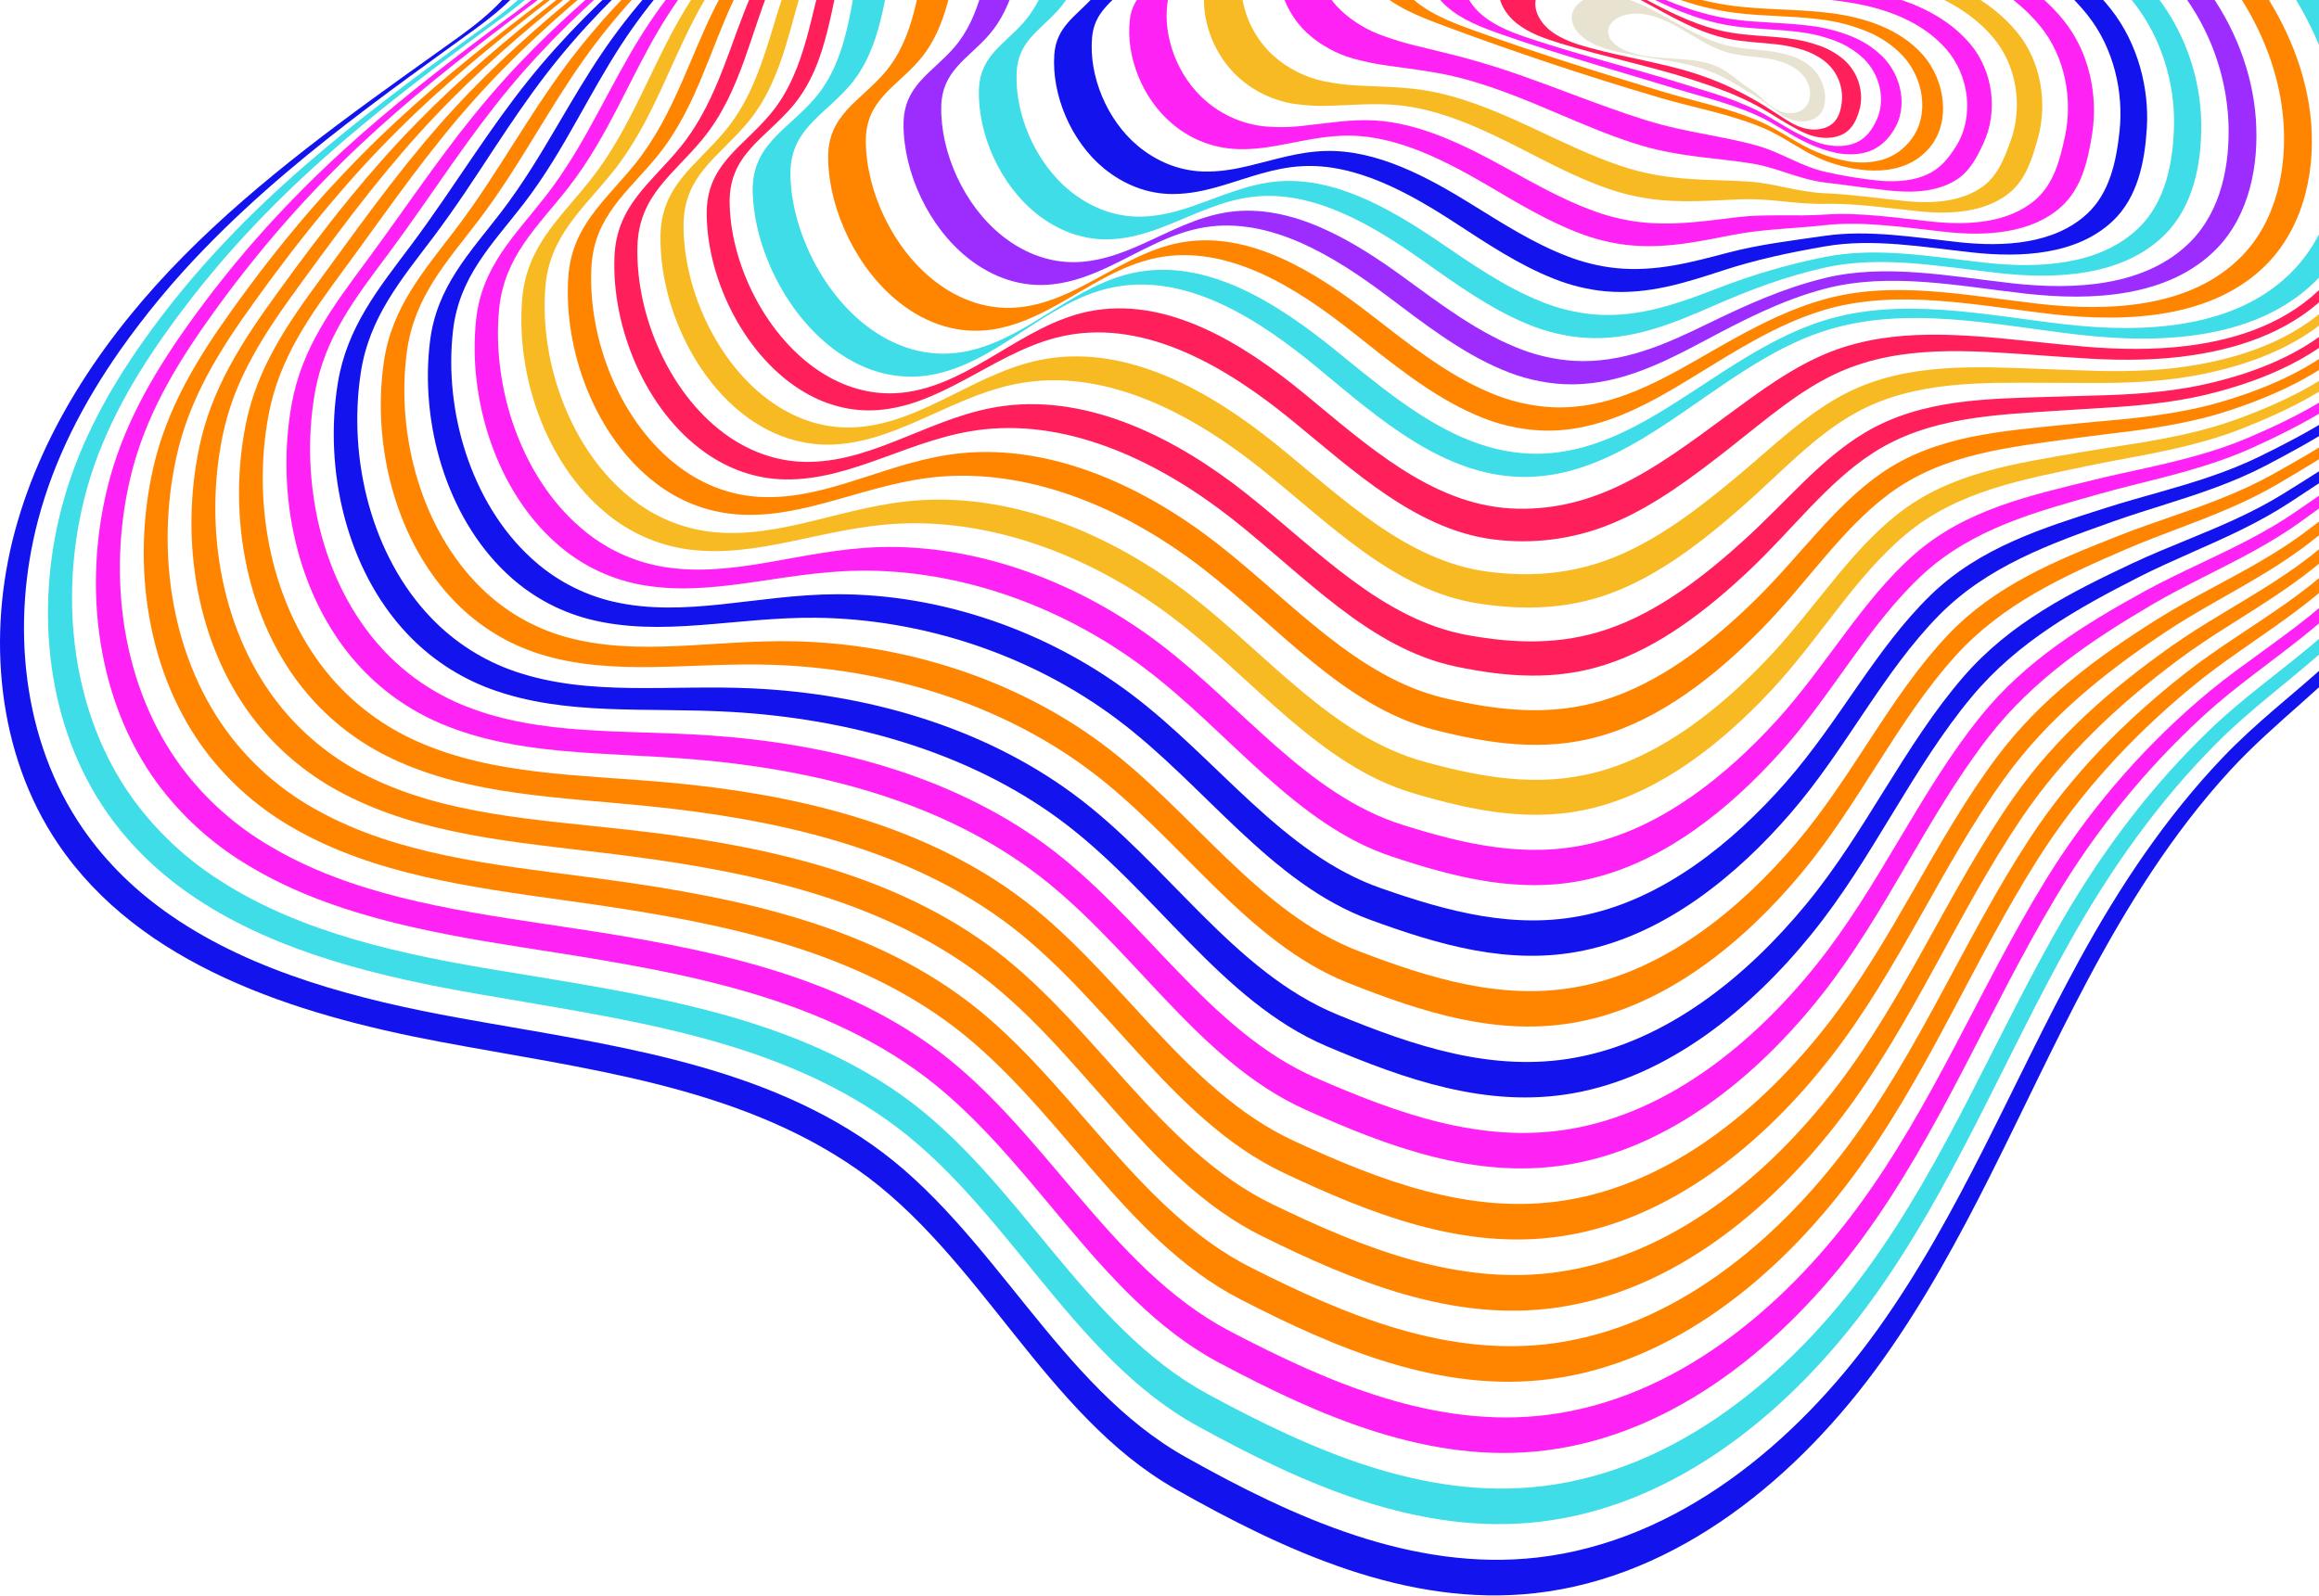<svg width="1576" height="1085" viewBox="0 0 1576 1085" fill="none" xmlns="http://www.w3.org/2000/svg">
<path d="M298.218 708.017C396.43 726.553 500.591 737.705 582.556 794.941C666.473 853.549 710.46 962.16 799.06 1012.34C872.832 1054.11 956.052 1092.78 1043.3 1082.99C1140.38 1072.1 1222.73 1003.92 1279.46 924.402C1336.2 844.886 1372.72 752.985 1418.57 666.677C1445.49 616 1476.28 566.672 1515.14 524.204C1546.52 489.946 1583.71 464.619 1613.43 429.257C1676.66 354.02 1761.1 306.761 1783.65 203.197C1795.54 148.542 1794.41 91.19 1782.31 36.71C1759.76 -64.889 1702.77 -155.813 1636.64 -236.05C1536.52 -357.708 1404.96 -463.971 1249.26 -487.798C1103.55 -510.066 956.889 -457.563 824.476 -392.769C720.257 -341.87 619.651 -281.785 530.144 -207.583C484.449 -169.709 441.764 -128.148 403.763 -82.553C385.401 -60.528 368.899 -37.457 352.548 -13.944C337.44 7.79 319.032 19.977 296.952 35.733C236.916 78.573 176.544 121.692 124.701 174.114C72.859 226.535 29.488 289.562 10.22 360.741C-9.048 431.919 -1.994 512.227 39.273 573.358C95.253 656.223 200.007 689.481 298.218 708.017ZM56.217 563.136C14.95 503.261 7.268 423.931 25.886 353.519C36.856 311.819 56.74 273.666 81.459 238.338C98.735 213.823 117.916 190.707 138.821 169.206C156.567 150.88 175.277 133.634 194.685 117.168C230.571 86.701 268.875 58.816 307.19 31.117C328.875 15.476 347.086 3.324 362.054 -18.037C378.324 -41.178 394.768 -63.831 413.037 -85.413C450.887 -130.009 493.398 -170.535 538.802 -207.141C627.228 -278.913 726.276 -336.3 828.834 -384.896C954.472 -444.446 1092.93 -492.856 1231.23 -477.111C1236.35 -476.529 1241.47 -475.855 1246.6 -475.087C1399.76 -452.284 1529.06 -350.662 1628.7 -232.969C1692.25 -157.929 1747.74 -72.401 1772.52 23.151C1773.51 26.965 1774.45 30.799 1775.34 34.652C1787.79 88.388 1789.45 145.065 1778.13 199.162C1766.51 254.63 1736.94 294.295 1701.96 330.472C1672.14 361.241 1638.62 389.382 1609.39 422.989C1589.98 445.292 1567.55 463.386 1545.54 482.294C1533.64 492.574 1521.87 503.11 1510.79 514.715C1471.71 555.648 1440.16 603.092 1413.01 652.816C1367.33 736.426 1331.66 826.082 1276.06 903.68C1220.45 981.277 1139.89 1047.75 1045.12 1058.72C959.934 1068.55 878.62 1031.32 806.393 990.824C718.908 942.194 674.945 835.78 592.364 777.963C511.69 721.448 409.213 709.622 312.455 692.039C243.947 679.678 172.651 661.177 116.671 622.687C93.289 606.616 72.673 587.033 56.217 563.136Z" fill="#1313EE"/>
<path d="M326.692 676.015C421.986 692.644 522.789 705.156 602.174 760.904C683.406 817.965 727.532 921.89 813.681 969.288C884.501 1008.23 963.77 1044.28 1046.9 1034.41C1139.33 1023.44 1217.92 958.555 1272.5 883.016C1327.09 807.476 1361.82 719.936 1407.31 639.036C1434.7 590.312 1467.01 544.717 1506.3 505.307C1517.43 494.121 1529.23 483.98 1541.16 474.085C1563.15 455.816 1585.67 438.338 1605.19 416.686C1634.69 384.044 1668.25 356.45 1697.86 325.832C1732.63 289.864 1761.56 250.036 1772.56 195.056C1783.33 141.495 1781.11 85.515 1768.32 32.535C1767.41 28.729 1766.44 24.946 1765.43 21.186C1740.13 -72.971 1684.28 -156.976 1620.76 -229.852C1521.6 -343.534 1394.58 -440.539 1243.94 -462.355C1238.89 -463.076 1233.86 -463.719 1228.83 -464.285C1092.78 -479.402 956.797 -433.597 833.193 -376.989C732.32 -330.777 635.027 -275.82 547.461 -206.712C502.44 -171.233 460.046 -131.882 422.323 -88.1C404.136 -66.959 387.703 -44.725 371.561 -21.968C356.698 -0.978 338.72 11.15 317.418 26.674C279.753 54.176 242.251 82.026 207.306 112.435C188.398 128.866 170.223 146.065 152.942 164.31C132.564 185.768 113.766 208.674 96.695 232.849C72.162 267.735 52.127 304.947 41.552 346.403C23.586 415.895 31.93 494.307 73.127 552.915C89.571 576.312 110.106 595.371 133.348 610.79C188.945 647.723 258.998 664.375 326.692 676.015ZM90.048 542.693C48.885 485.341 40.076 407.906 57.218 339.193C67.502 298.062 87.584 261.735 111.93 227.279C128.793 203.445 147.206 180.747 167.05 159.333C183.878 141.169 201.519 124.006 219.915 107.621C253.919 77.247 290.631 49.478 327.656 22.081C348.574 6.673 366.297 -5.409 381.114 -26.038C397.163 -48.411 413.549 -70.227 431.655 -90.926C469.122 -133.719 511.423 -171.989 556.095 -206.281C642.697 -272.762 738.34 -325.253 837.528 -369.082C959.109 -422.748 1092.61 -465.901 1226.4 -451.459C1231.36 -450.924 1236.31 -450.307 1241.26 -449.61C1389.39 -428.771 1514.18 -336.417 1612.81 -226.748C1676.32 -156.127 1732.51 -73.552 1758.42 19.302C1759.46 23.023 1760.45 26.752 1761.38 30.489C1774.52 82.736 1777.28 137.995 1767.09 191.033C1756.63 245.536 1728.4 285.504 1693.88 321.273C1664.45 351.74 1630.88 378.788 1601.17 410.453C1581.5 431.431 1558.93 448.327 1536.92 465.91C1524.97 475.433 1513.14 485.167 1501.97 495.923C1462.46 533.809 1429.4 577.532 1401.75 625.28C1356.43 703.482 1322.61 788.859 1269.1 862.398C1215.58 935.937 1138.94 999.197 1048.77 1010.19C967.698 1020.09 890.405 985.347 821.072 947.822C736.062 901.796 691.867 800.22 611.994 743.938C533.899 688.888 434.758 675.689 340.916 660.002C274.024 649.095 205.238 634.42 150.025 598.917C126.633 584.174 106.274 565.09 90.048 542.693Z" fill="#3EDDE8"/>
<path d="M355.152 644.002C447.576 658.491 544.997 672.62 621.802 726.937C700.327 782.452 744.58 881.679 828.44 926.309C896.296 962.439 971.614 995.86 1050.62 985.917C1138.43 974.893 1213.22 913.25 1265.67 841.723C1318.11 770.195 1351.16 686.993 1396.19 611.477C1423.7 565.069 1457.87 522.955 1497.62 486.481C1508.84 476.166 1520.7 466.817 1532.67 457.677C1554.75 440.792 1577.31 424.547 1597.09 404.185C1627 373.486 1660.58 346.973 1689.83 316.68C1724.16 281.132 1751.78 241.001 1761.6 186.986C1771.24 134.472 1767.91 79.922 1754.45 28.431C1753.48 24.733 1752.47 21.058 1751.41 17.407C1724.89 -74.087 1668.37 -155.173 1604.86 -223.608C1506.75 -329.3 1384.2 -417.003 1238.6 -436.853C1233.73 -437.512 1228.86 -438.097 1223.99 -438.609C1092.46 -452.412 961.422 -411.863 841.885 -361.151C744.36 -319.776 650.367 -269.773 564.741 -205.816C520.395 -172.744 478.233 -135.614 440.882 -93.658C422.857 -73.413 406.587 -52.004 390.573 -30.015C375.907 -9.758 358.406 2.336 337.894 17.581C301.508 44.804 265.598 72.573 232.524 102.888C214.643 119.231 197.513 136.414 181.135 154.438C161.823 175.805 143.79 198.295 127.131 221.791C102.97 255.828 82.761 291.237 72.859 332.076C56.392 399.894 65.817 476.376 106.933 532.472C123.114 554.372 143.403 572.908 166.666 587.045C221.53 620.977 289.085 633.652 355.152 644.002ZM123.888 522.25C82.819 467.422 72.755 391.871 88.571 324.913C98.112 284.353 118.438 249.862 142.413 216.256C158.867 193.095 176.52 170.811 195.301 149.496C211.199 131.51 227.814 114.381 245.145 98.109C277.278 67.875 312.397 40.106 348.144 13.034C368.26 -2.083 385.518 -14.153 400.091 -34.038C415.966 -55.644 432.236 -76.634 450.179 -96.437C487.367 -137.486 529.378 -173.512 573.364 -205.42C658.002 -266.761 750.368 -314.206 846.208 -353.231C963.711 -401.002 1092.28 -438.923 1221.58 -425.771C1226.36 -425.282 1231.15 -424.724 1235.94 -424.096C1379.01 -405.235 1499.36 -322.183 1596.91 -220.479C1660.43 -154.196 1717.28 -74.645 1744.32 15.581C1745.41 19.186 1746.45 22.806 1747.44 26.442C1761.26 77.189 1765.11 131.03 1756.05 183.021C1746.82 236.513 1719.86 276.829 1685.75 312.18C1656.7 342.31 1623.08 368.276 1592.96 397.999C1573.07 417.709 1550.4 433.338 1528.34 449.525C1516.35 458.177 1504.46 467.177 1493.18 477.062C1453.04 511.833 1418.44 552.519 1390.55 597.72C1345.8 670.538 1313.56 751.578 1262.18 821.094C1210.8 890.609 1137.89 950.59 1052.4 961.695C975.46 971.672 902.107 939.601 835.738 904.854C753.099 861.561 708.799 764.672 631.61 709.936C556.095 656.351 460.359 641.478 369.399 627.954C304.134 618.279 237.835 607.593 183.389 575.137C160.259 561.609 140.033 543.635 123.877 522.25H123.888Z" fill="#FF22F5"/>
<path d="M383.611 612C473.094 624.466 567.227 640.083 641.417 692.935C717.257 746.904 761.616 841.456 843.081 883.307C907.951 916.623 979.352 947.392 1054.22 937.368C1137.4 926.286 1208.42 867.899 1258.75 800.383C1309.08 732.868 1340.52 654.026 1384.98 583.894C1413.42 539.019 1448.65 500.97 1488.83 467.608C1500.16 458.154 1512.07 449.607 1524.08 441.223C1546.16 425.734 1568.89 410.721 1588.9 391.662C1619.23 362.904 1652.82 337.472 1681.73 307.506C1715.62 272.376 1741.92 231.92 1750.56 178.893C1759.06 127.437 1754.65 74.306 1740.49 24.303C1739.48 20.71 1738.42 17.151 1737.31 13.593C1709.66 -75.203 1652.5 -153.324 1588.96 -217.351C1492.01 -315.124 1373.82 -393.466 1233.28 -411.339C1228.57 -411.944 1223.86 -412.475 1219.17 -412.932C1092.15 -425.433 966.046 -390.14 850.588 -345.312C756.386 -308.682 665.671 -263.772 582.067 -204.99C538.36 -174.267 496.511 -139.346 459.474 -99.17C441.624 -79.808 425.401 -59.237 409.619 -38.003C395.151 -18.502 378.125 -6.513 358.393 8.511C323.296 35.431 288.979 63.166 257.776 93.4C240.925 109.68 224.876 126.716 209.431 144.566C191.372 165.497 174.114 187.766 157.67 210.732C133.881 243.909 113.439 277.481 104.212 317.715C89.105 383.812 99.761 458.422 140.784 511.994C156.892 532.903 177.051 550.345 200.053 563.276C254.115 594.232 319.159 603.011 383.611 612ZM157.716 501.808C116.728 449.479 105.514 375.824 119.889 310.587C128.698 270.585 149.268 237.932 172.871 205.186C189.14 182.533 205.991 160.474 223.516 139.612C238.496 121.797 254.01 104.726 270.361 88.562C300.577 58.398 334.139 30.733 368.596 3.953C387.992 -10.99 404.727 -22.944 419.09 -42.073C434.791 -62.923 450.956 -83.076 468.725 -101.995C505.588 -141.219 547.296 -175.034 590.678 -204.548C673.317 -260.784 762.441 -303.158 854.935 -337.393C968.358 -379.256 1092.01 -411.944 1216.75 -400.094C1221.4 -399.652 1226.02 -399.152 1230.6 -398.594C1368.63 -381.709 1484.61 -307.973 1581.01 -214.223C1644.58 -152.405 1702.04 -75.749 1730.25 11.721C1731.38 15.209 1732.46 18.721 1733.49 22.256C1747.99 71.515 1752.96 123.937 1745.02 174.87C1736.97 227.431 1711.32 268.015 1677.62 302.947C1648.89 332.751 1615.28 357.602 1584.74 385.417C1564.61 403.837 1541.84 418.221 1519.73 433.013C1507.7 441.025 1495.75 449.177 1484.38 458.212C1443.99 490.016 1408.05 526.17 1379.32 570.091C1335.16 637.537 1304.47 714.216 1255.24 779.719C1206.01 845.223 1136.9 901.994 1056.04 913.099C983.233 923.158 913.785 893.726 850.414 861.794C770.134 821.338 725.718 729.124 651.237 675.934C578.29 623.815 485.913 607.465 397.893 595.988C334.244 587.697 270.454 580.871 216.776 551.439C193.893 539.128 173.789 522.233 157.716 501.808Z" fill="#FF8500"/>
<path d="M412.084 579.986C498.697 590.452 589.389 607.534 661.046 658.933C734.179 711.343 778.642 801.232 857.748 840.339C919.619 870.876 987.116 898.97 1057.87 888.877C1136.4 877.736 1203.64 822.594 1251.8 759.102C1299.96 695.609 1329.97 621.117 1373.73 556.345C1402.79 513.32 1439.4 479.12 1480.01 448.827C1491.44 440.222 1503.41 432.466 1515.47 424.838C1537.6 410.744 1560.42 396.929 1580.67 379.207C1611.42 352.403 1645.04 328.041 1673.64 298.411C1707.1 263.677 1732.09 222.942 1739.55 170.858C1746.91 120.459 1741.41 68.747 1726.57 20.232C1725.5 16.759 1724.39 13.302 1723.24 9.86C1694.49 -76.262 1636.73 -151.429 1573.12 -211.084C1477.34 -300.856 1363.49 -369.93 1227.97 -385.826C1223.43 -386.361 1218.9 -386.834 1214.37 -387.245C1091.86 -398.443 970.707 -368.395 859.305 -329.451C768.473 -297.682 680.953 -257.796 599.326 -204.118C556.246 -175.802 514.665 -143.091 478.011 -104.775C460.312 -86.297 444.205 -66.563 428.598 -46.097C414.327 -27.329 397.778 -15.421 378.835 -0.594C344.994 26.047 312.292 53.676 282.971 83.736C267.132 99.912 252.152 116.901 237.648 134.623C220.646 155.426 204.249 177.323 188.107 199.65C164.69 231.966 143.946 263.7 135.556 303.412C121.866 367.799 133.696 440.536 174.626 491.586C190.678 511.502 210.706 527.847 233.43 539.577C286.76 567.393 349.224 572.381 412.084 579.986ZM191.593 481.364C150.698 431.571 138.263 359.776 151.267 296.249C159.344 256.816 180.158 226 203.389 194.115C219.38 172.113 235.347 150.391 251.792 129.727C265.865 112.087 280.298 95.144 295.627 79.003C324.018 48.943 355.953 21.349 389.108 -5.141C407.702 -19.851 423.972 -31.724 438.15 -50.121C453.41 -70.195 469.816 -89.372 487.285 -107.554C523.822 -144.952 565.206 -176.57 607.972 -203.688C688.577 -254.854 774.505 -292.065 863.64 -321.544C972.996 -357.592 1091.67 -384.978 1211.93 -374.419C1216.38 -374.023 1220.84 -373.578 1225.28 -373.081C1358.25 -358.15 1469.93 -293.774 1565.12 -207.967C1628.8 -150.557 1686.81 -76.866 1716.2 7.906C1717.36 11.302 1718.52 14.697 1719.59 18.128C1734.78 65.898 1740.82 116.889 1734.04 166.764C1727.16 218.36 1702.82 259.258 1669.6 293.772C1641.22 323.25 1607.6 347.066 1576.63 372.846C1556.24 389.975 1533.39 403.081 1511.22 416.523C1499.15 423.779 1487.17 431.152 1475.66 439.304C1434.91 468.166 1397.53 500.412 1368.18 542.449C1324.76 604.604 1295.43 676.899 1248.34 738.426C1201.25 799.953 1135.91 853.386 1059.7 864.561C991.021 874.69 925.477 847.944 865.116 818.791C787.137 781.126 742.639 693.574 670.855 641.909C600.488 591.266 511.469 573.463 426.343 563.997C364.285 557.02 303.076 554.02 250.106 527.704C227.54 516.583 207.594 500.787 191.593 481.364Z" fill="#FF8500"/>
<path d="M440.544 547.985C524.217 556.474 611.586 574.998 680.674 624.92C751.111 675.795 795.632 761.032 872.425 797.279C931.276 825.059 994.879 850.456 1061.5 840.304C1135.41 829.094 1198.88 777.196 1244.89 717.728C1290.9 658.259 1319.58 588.173 1362.53 528.716C1392.22 487.609 1430.25 457.282 1471.22 429.931C1482.79 422.222 1494.79 415.233 1506.89 408.36C1529.07 395.662 1551.99 383.126 1572.48 366.649C1603.65 341.787 1637.29 318.518 1665.45 289.202C1698.45 254.886 1722.13 213.837 1728.42 162.73C1734.65 113.378 1728.05 63.096 1712.52 16.07C1711.41 12.698 1710.25 9.349 1709.03 6.011C1679.2 -77.424 1620.92 -149.638 1557.17 -204.85C1462.67 -286.692 1353.06 -346.405 1222.62 -360.336C1218.25 -360.801 1213.89 -361.216 1209.52 -361.58C1091.52 -371.488 975.309 -346.684 867.951 -313.624C780.501 -286.588 696.166 -251.83 616.583 -203.257C574.119 -177.337 532.91 -146.823 496.535 -110.345C479.129 -92.597 462.792 -73.83 447.61 -54.144C433.537 -36.119 417.464 -24.281 399.3 -9.676C366.761 16.663 335.651 44.223 308.19 74.236C293.372 90.33 279.473 107.238 265.865 124.786C249.944 145.357 234.418 166.904 218.578 188.58C195.533 219.977 174.591 249.932 166.886 289.086C154.556 351.752 167.619 422.617 208.467 471.143C224.441 490.078 244.329 505.321 266.76 515.82C319.346 540.624 379.3 541.764 440.544 547.985ZM182.552 281.923C189.873 243.048 210.954 214.07 233.813 183.08C249.502 161.718 264.598 140.345 279.985 119.878C293.128 102.435 306.493 85.539 320.799 69.492C347.318 39.525 377.603 11.942 409.539 -14.234C427.284 -28.747 443.147 -40.515 457.116 -58.132C472.224 -77.442 488.501 -95.807 505.856 -113.124C542.056 -148.696 583.102 -178.104 625.264 -202.827C703.812 -248.841 786.602 -281.064 872.344 -305.705C977.621 -335.823 1091.36 -358.034 1207.11 -348.731C1211.39 -348.397 1215.65 -348.01 1219.89 -347.568C1347.91 -334.637 1455.39 -279.61 1549.22 -201.722C1613.06 -148.719 1671.59 -77.982 1702.04 4.104C1703.26 7.383 1704.42 10.682 1705.53 14C1721.41 60.27 1728.55 109.854 1722.89 158.671C1717.19 209.302 1694.17 250.537 1661.38 284.609C1633.36 313.762 1599.67 336.426 1568.34 360.369C1547.69 376.161 1524.76 388.115 1502.54 400.127C1490.43 406.616 1478.39 413.21 1466.78 420.489C1425.6 446.328 1386.91 474.736 1356.88 514.902C1314.44 571.719 1286.38 639.583 1241.42 697.04C1196.47 754.497 1134.92 804.779 1063.32 816.024C998.76 826.234 937.098 802.186 879.758 775.777C804.127 740.892 759.571 658.015 690.483 607.919C622.742 558.73 537.024 539.484 454.78 531.972C394.35 526.46 335.639 527.228 283.436 503.947C261.131 494.072 241.288 479.379 225.33 460.922C184.621 413.651 170.907 343.717 182.552 281.923Z" fill="#FF8500"/>
<path d="M300.112 492.086C351.931 513.843 409.352 511.157 469.016 515.971C549.795 522.495 633.782 542.461 700.279 590.917C768.008 640.246 812.61 720.844 887.103 754.276C942.885 779.312 1002.64 801.953 1065.14 791.755C1134.43 780.487 1194.14 731.821 1237.97 676.376C1281.81 620.931 1309.34 555.287 1351.31 501.11C1381.73 461.875 1421.04 435.385 1462.44 411.069C1474.06 404.208 1486.17 398.022 1498.3 391.905C1520.54 380.591 1543.52 369.253 1564.29 354.113C1595.83 331.123 1629.54 309.005 1657.37 280.015C1689.91 246.118 1712.31 204.766 1717.42 154.624C1722.51 106.33 1714.83 57.467 1698.6 11.93C1697.44 8.674 1696.28 5.429 1695 2.196C1664.01 -78.541 1605.22 -147.812 1541.28 -198.595C1448.15 -272.552 1342.68 -322.881 1217.29 -334.835C1213.09 -335.23 1208.89 -335.587 1204.69 -335.905C1091.21 -344.51 979.933 -324.951 876.69 -297.786C792.587 -275.587 711.401 -245.9 633.91 -202.327C592.038 -178.884 551.178 -150.557 515.129 -115.904C497.85 -99.031 481.645 -81.092 466.61 -62.191C452.758 -44.899 437.115 -33.178 419.776 -18.77C388.48 7.208 358.997 34.722 333.419 64.677C319.613 80.689 306.783 97.528 294.092 114.901C279.252 135.274 264.586 156.473 249.048 177.509C226.375 208.116 205.166 236.164 198.217 274.759C187.246 335.693 201.54 404.685 242.296 450.7C258.207 468.676 277.971 482.824 300.112 492.086ZM213.882 267.654C220.46 229.28 241.773 202.208 264.272 172.032C279.67 151.321 293.906 130.297 308.212 110.017C320.438 92.737 332.768 75.957 346.028 60.014C370.735 30.198 399.358 2.627 430.003 -23.212C446.958 -37.608 462.368 -49.295 476.116 -66.215C491.062 -84.733 507.195 -102.259 524.414 -118.683C560.289 -152.406 600.975 -179.663 642.556 -201.955C718.989 -242.946 798.618 -270.017 881.036 -289.867C982.246 -314.09 1091.04 -331.021 1202.28 -323.067C1206.4 -322.776 1210.51 -322.439 1214.62 -322.079C1337.45 -311.113 1440.94 -265.505 1533.33 -195.466C1597.38 -146.905 1656.35 -79.064 1687.95 0.289C1689.21 3.464 1690.43 6.662 1691.62 9.86C1708.19 54.653 1716.43 102.807 1711.9 150.566C1707.38 200.22 1685.67 241.722 1653.33 275.422C1625.66 304.261 1591.96 325.832 1560.19 347.845C1539.28 362.334 1516.28 373.067 1494.01 383.684C1481.86 389.417 1469.76 395.22 1457.99 401.639C1416.47 424.454 1376.5 449.002 1345.71 487.306C1304.27 538.868 1277.31 602.255 1234.51 655.7C1191.71 709.145 1133.93 756.183 1066.95 767.497C1006.52 777.777 948.719 756.462 894.436 732.774C821.082 700.773 776.491 622.477 710.111 573.928C644.88 526.251 562.52 505.528 483.252 499.982C424.39 495.865 368.201 500.47 316.789 480.213C294.8 471.573 275.099 457.976 259.217 440.478C218.496 395.731 203.586 327.657 213.882 267.596V267.654Z" fill="#FF22F5"/>
<path d="M333.466 468.34C384.518 487.074 439.417 480.55 497.477 483.969C575.339 488.539 655.991 509.924 719.919 556.915C784.952 604.697 829.601 680.678 901.769 711.261C954.518 733.6 1010.42 753.531 1068.78 743.217C1133.43 731.879 1189.34 686.469 1231.06 635.071C1272.78 583.672 1299.24 522.506 1340.11 473.55C1371.3 436.175 1411.81 413.534 1453.65 392.242C1465.42 386.254 1477.56 380.87 1489.68 375.486C1511.99 365.625 1535 355.461 1556.06 341.623C1588.02 320.575 1621.73 299.539 1649.23 270.886C1681.44 237.361 1702.44 195.708 1706.38 146.53C1710.34 99.283 1701.56 51.839 1684.65 7.801C1683.44 4.646 1682.19 1.51 1680.91 -1.606C1648.74 -79.657 1589.63 -146.01 1525.38 -192.339C1433.74 -258.47 1332.3 -299.345 1211.94 -309.311C1207.9 -309.652 1203.87 -309.954 1199.84 -310.218C1090.87 -317.532 984.547 -303.24 885.371 -281.937C804.615 -264.494 726.543 -239.992 651.179 -201.513C609.959 -180.442 569.412 -154.29 533.7 -121.462C516.547 -105.48 500.481 -88.367 485.611 -70.238C471.968 -53.691 456.802 -42.027 440.288 -27.899C410.282 -2.223 382.461 25.326 358.684 55.083C345.9 71.037 334.14 87.771 322.379 104.97C308.608 125.145 294.802 145.995 279.554 166.392C257.265 196.138 235.789 222.337 229.583 260.374C219.949 319.587 235.498 386.719 276.161 430.21C292.007 447.244 311.638 460.307 333.466 468.34ZM245.214 253.211C251.024 215.453 272.64 190.172 294.743 160.857C309.851 140.786 323.216 120.157 336.441 100.028C347.748 82.922 359.009 66.212 371.304 50.304C394.152 20.593 421.16 -6.909 450.538 -32.445C466.645 -46.504 481.567 -58.133 495.129 -74.262C509.911 -92.009 525.897 -108.716 542.974 -124.265C578.581 -156.162 618.826 -181.222 659.849 -201.095C734.144 -237.074 810.67 -258.97 889.741 -274.029C986.883 -292.356 1090.79 -304.054 1197.46 -297.391C1201.41 -297.151 1205.36 -296.88 1209.29 -296.577C1327.12 -287.577 1426.61 -251.458 1517.43 -189.21C1581.78 -145.126 1641.11 -80.227 1673.86 -3.479C1675.16 -0.409 1676.44 2.673 1677.67 5.824C1694.92 49.129 1704.16 95.853 1700.92 142.577C1697.43 191.254 1677.19 233.07 1645.27 266.351C1617.96 294.853 1584.23 315.343 1552.06 335.425C1530.93 348.612 1507.83 358.147 1485.49 367.322C1473.3 372.334 1461.09 377.311 1449.32 382.87C1407.26 402.638 1366.18 423.372 1334.57 459.805C1294.31 506.191 1268.33 565.02 1227.65 614.465C1186.98 663.91 1132.92 707.575 1070.6 718.948C1014.3 729.297 960.317 710.808 909.067 689.76C837.968 660.607 793.377 586.917 729.681 539.914C667.042 493.644 588.064 471.561 511.666 467.956C454.408 465.258 400.764 473.689 350.13 456.467C328.461 449.073 308.884 436.578 293.047 420.035C252.419 377.8 236.242 311.656 245.214 253.258V253.211Z" fill="#1313EE"/>
<path d="M366.819 444.594C417.104 460.304 469.481 449.967 525.949 451.955C600.883 454.595 678.188 477.375 739.536 522.89C801.885 569.113 846.452 640.524 916.447 668.247C966.105 687.911 1018.18 705.063 1072.42 694.679C1132.44 683.283 1184.56 641.106 1224.13 593.696C1263.7 546.286 1289.3 489.748 1328.91 445.92C1360.97 410.429 1402.59 391.614 1444.87 373.346C1456.74 368.229 1468.93 363.636 1481.15 359.008C1503.51 350.531 1526.66 341.565 1547.91 329.064C1580.34 309.958 1614.04 290.015 1641.17 261.653C1672.85 228.581 1692.48 186.614 1695.34 138.39C1698.08 92.19 1688.3 46.175 1670.7 3.626C1669.44 0.58 1668.15 -2.455 1666.81 -5.467C1633.5 -80.762 1574 -144.254 1509.45 -186.048C1419.4 -244.423 1321.89 -275.762 1206.6 -283.728C1202.72 -283.991 1198.85 -284.236 1194.97 -284.46C1090.51 -290.472 989.126 -281.402 893.983 -266.017C816.702 -253.493 741.698 -234.143 668.496 -200.665C627.74 -182.024 587.646 -158.034 552.26 -127.021C535.243 -111.926 519.321 -95.64 504.612 -78.285C491.155 -62.471 476.466 -50.889 460.684 -36.946C431.956 -11.549 405.75 15.918 383.833 45.617C372.118 61.479 361.38 78.177 350.538 95.167C337.836 115.156 324.971 135.657 309.956 155.403C288.038 184.288 266.283 208.638 260.856 246.106C252.547 303.574 269.363 368.857 309.944 409.825C325.769 425.903 345.3 437.843 366.819 444.594ZM276.545 238.931C281.589 201.719 303.483 178.288 325.215 149.833C340.02 130.413 352.513 110.086 364.727 90.201C375.117 73.258 385.308 56.63 396.523 40.803C417.441 11.197 442.903 -16.247 470.992 -41.493C486.379 -55.319 500.835 -66.866 514.188 -82.309C528.793 -99.276 544.621 -115.148 561.545 -129.8C596.769 -159.895 636.688 -182.815 677.142 -200.234C749.252 -231.236 822.721 -247.912 898.446 -258.191C991.509 -270.634 1090.42 -277.076 1192.64 -271.715C1196.42 -271.518 1200.19 -271.308 1203.97 -271.064C1316.7 -264.087 1412.33 -237.504 1501.54 -182.966C1566.24 -143.429 1625.89 -81.32 1659.77 -7.316C1661.11 -4.362 1662.44 -1.386 1663.72 1.603C1681.66 43.408 1691.99 88.724 1689.82 134.39C1687.86 180.368 1669.1 224.029 1637.12 257.095C1610.16 285.259 1576.41 304.667 1543.82 322.808C1522.44 334.692 1499.24 343.053 1476.91 350.786C1464.68 355.031 1452.5 359.229 1440.53 363.927C1398.03 380.66 1355.89 397.58 1323.35 432.117C1284.46 473.41 1259.25 527.611 1220.74 573.02C1182.23 618.43 1132 658.979 1074.31 670.398C1022.13 680.864 971.962 665.084 923.861 646.746C854.994 620.5 810.414 551.391 749.426 505.912C689.286 461.107 613.643 437.629 540.232 435.954C484.554 434.675 433.432 446.932 383.554 432.721C362.203 426.596 342.731 415.205 326.923 399.592C286.342 359.88 268.887 295.527 276.545 238.931Z" fill="#FF8500"/>
<path d="M400.184 420.849C449.679 433.547 499.534 419.395 554.409 419.942C626.461 420.674 700.384 444.838 759.165 488.911C818.805 533.588 863.361 600.452 931.159 625.244C977.703 642.269 1025.98 656.642 1076.09 646.176C1131.49 634.722 1179.83 595.801 1217.25 552.403C1254.67 509.005 1279.53 457.107 1317.69 418.325C1350.73 384.754 1393.36 369.718 1436.08 354.496C1448.05 350.228 1460.31 346.437 1472.56 342.565C1494.98 335.483 1518.23 327.785 1539.72 316.54C1572.53 299.376 1606.27 280.492 1633.06 252.513C1664.31 219.79 1682.6 177.567 1684.3 130.343C1685.9 85.201 1675 40.605 1656.74 -0.455C1655.44 -3.401 1654.1 -6.324 1652.72 -9.223C1618.27 -81.879 1558.5 -142.568 1493.59 -179.838C1405.27 -230.573 1311.55 -252.284 1201.31 -258.319C1197.61 -258.513 1193.92 -258.699 1190.22 -258.877C1094.34 -263.253 998.264 -260.377 902.815 -250.272C828.776 -242.388 756.805 -228.341 685.811 -199.793C645.567 -183.629 605.88 -161.767 570.819 -132.556C553.956 -118.357 538.187 -102.905 523.648 -86.332C510.388 -71.215 496.175 -59.749 481.184 -46.028C453.734 -20.933 429.12 6.464 409.132 36.024C398.429 51.804 388.771 68.409 378.835 85.259C367.214 105.028 355.151 125.192 340.485 144.298C318.939 172.322 296.894 194.824 292.257 231.768C285.284 287.492 303.343 350.914 343.832 389.37C359.616 404.513 379.018 415.351 400.184 420.849ZM307.887 224.605C312.129 187.94 334.326 166.357 355.686 138.762C370.189 119.982 381.822 100.004 392.874 80.317C402.345 63.56 411.468 46.989 421.66 31.244C440.8 1.743 464.612 -25.573 491.422 -50.574C506.018 -64.168 519.999 -75.657 533.154 -90.344C547.612 -106.546 563.31 -121.596 580.104 -135.358C614.968 -163.639 654.48 -184.443 694.434 -199.316C764.313 -225.41 834.784 -236.818 907.103 -242.342C996.099 -248.888 1090.07 -250.098 1187.77 -246.028C1191.38 -245.877 1194.99 -245.725 1198.59 -245.551C1306.32 -240.504 1398.13 -223.654 1485.63 -176.698C1550.71 -141.743 1610.64 -82.425 1645.66 -11.119C1647.06 -8.27 1648.42 -5.397 1649.76 -2.513C1668.35 37.803 1679.81 81.689 1678.81 126.308C1677.73 173.055 1660.07 215.476 1629.04 247.932C1602.44 275.782 1568.68 294.097 1535.66 310.296C1514.05 320.889 1490.74 327.971 1468.26 334.355C1455.99 337.844 1443.7 341.239 1431.68 345.077C1388.68 358.775 1345.68 371.95 1312.08 404.534C1274.68 440.838 1250.12 490.306 1213.75 531.704C1177.39 573.102 1130.94 610.383 1077.87 621.872C1029.82 632.338 983.432 619.477 938.411 603.743C871.74 580.486 827.219 515.819 768.926 471.921C711.436 428.582 639.14 403.731 568.599 403.952C514.514 404.127 465.913 420.232 416.814 408.999C395.825 404.111 376.483 393.803 360.718 379.102C320.264 341.96 301.519 279.457 307.887 224.605Z" fill="#1313EE"/>
<path d="M433.536 397.115C482.252 406.79 529.586 388.847 582.881 387.94C651.946 386.777 722.58 412.302 778.792 454.909C835.736 498.04 880.211 560.415 945.801 582.231C989.207 596.673 1033.72 608.139 1079.7 597.592C1130.45 586.068 1175 550.403 1210.3 511.017C1245.61 471.631 1269.91 424.582 1306.49 390.731C1340.6 359.148 1384.13 347.821 1427.29 335.635C1439.37 332.227 1451.7 329.227 1463.98 326.111C1486.43 320.424 1509.79 313.971 1531.53 304.016C1564.76 288.795 1598.52 271.014 1624.96 243.338C1655.76 211.081 1672.77 168.508 1673.26 122.25C1673.73 78.166 1661.76 34.977 1642.79 -4.595C1641.44 -7.421 1640.04 -10.235 1638.63 -13.025C1603.04 -82.995 1543.05 -140.94 1477.7 -173.582C1391.13 -216.793 1301.17 -228.748 1195.97 -232.818L1185.4 -233.201C1089.95 -236.62 998.457 -238.039 911.495 -234.434C840.803 -231.341 771.843 -222.596 703.079 -198.932C663.416 -185.268 624.113 -165.5 589.389 -138.138C572.665 -124.824 557.039 -110.187 542.659 -94.368C529.597 -80.053 515.826 -68.599 501.648 -55.121C475.5 -30.306 452.478 -2.99 434.303 26.477C424.622 42.175 416.034 58.7 407.028 75.375C396.475 94.969 385.273 114.773 370.92 133.227C349.746 160.403 327.399 181.044 323.552 217.442C317.823 271.422 337.23 332.995 377.637 368.927C393.415 383.158 412.718 392.892 433.536 397.115ZM339.183 210.267C342.669 174.16 365.133 154.449 386.121 127.704C400.322 109.563 411.095 89.934 421.113 70.445C429.654 53.862 437.708 37.361 446.877 21.709C464.111 -7.711 486.389 -34.98 511.851 -59.691C525.704 -73.029 539.208 -84.437 552.166 -98.391C566.459 -113.828 582.007 -128.052 598.651 -140.917C633.201 -167.372 672.26 -186.047 711.726 -198.502C779.35 -219.77 846.835 -225.817 915.853 -226.515C1000.77 -227.178 1089.8 -223.131 1182.98 -220.363L1193.31 -220.061C1295.99 -216.979 1384.1 -209.967 1469.75 -170.453C1535.36 -140.196 1595.44 -83.553 1631.57 -14.933C1633.03 -12.188 1634.43 -9.432 1635.81 -6.653C1655.13 32.163 1667.66 74.642 1667.74 118.191C1667.84 163.985 1651.47 206.708 1620.9 238.757C1594.65 266.27 1560.88 283.504 1527.43 297.76C1505.59 307.063 1482.11 312.877 1459.69 317.889C1447.36 320.634 1435.03 323.227 1422.9 326.204C1379.52 336.867 1335.58 346.379 1300.88 376.928C1265.17 408.325 1241.06 452.967 1206.85 490.353C1172.64 527.739 1129.96 561.776 1081.51 573.3C1037.6 583.882 994.959 573.87 953.134 560.706C888.625 540.403 844.197 480.236 788.6 437.885C733.678 396.034 664.718 369.799 597.175 371.939C544.67 373.567 498.592 393.417 450.27 385.242C429.64 381.653 410.388 372.475 394.604 358.706C354.186 324.041 334.127 263.386 339.183 210.267Z" fill="#FF22F5"/>
<path d="M466.889 373.369C514.815 380.056 559.639 358.31 611.342 355.926C677.478 352.891 744.777 379.753 798.444 420.907C852.692 462.491 897.074 520.459 960.503 539.216C1000.76 551.124 1041.51 559.671 1083.37 549.054C1129.5 537.425 1170.29 505.04 1203.42 469.677C1236.55 434.315 1260.48 392.208 1295.31 363.136C1330.64 333.646 1374.94 325.925 1418.5 316.784C1430.68 314.226 1443.04 312.005 1455.39 309.668C1477.88 305.33 1501.36 300.156 1523.33 291.492C1557.03 278.224 1590.74 261.514 1616.84 234.163C1647.2 202.324 1662.9 159.45 1662.22 114.145C1661.56 71.119 1648.48 29.36 1628.83 -8.723C1627.42 -11.444 1625.98 -14.158 1624.52 -16.863C1587.81 -84.1 1527.68 -139.463 1461.8 -167.325C1377.09 -203.165 1290.79 -205.223 1190.65 -207.305L1180.56 -207.526C1089.64 -209.642 1003.08 -216.282 920.247 -218.608C852.843 -220.294 786.869 -216.921 720.361 -198.071C681.139 -186.943 642.336 -169.244 607.937 -143.696C591.362 -131.282 575.88 -117.471 561.661 -102.415C548.819 -88.832 535.583 -77.448 522.125 -64.203C497.232 -39.678 475.826 -12.444 459.533 16.918C450.864 32.57 443.345 48.99 435.256 65.491C425.773 84.887 415.5 104.342 401.392 122.157C380.59 148.472 357.94 167.264 354.907 203.103C350.456 255.351 371.176 315.075 411.491 348.461C427.266 361.783 446.459 370.412 466.889 373.369ZM370.561 195.94C373.21 160.368 396.023 142.449 416.639 116.622C430.584 99.179 440.439 79.852 449.388 60.548C457.011 44.141 463.996 27.709 472.154 12.15C487.505 -17.177 508.18 -44.365 532.375 -68.75C545.414 -81.879 558.43 -93.17 571.19 -106.438C585.33 -121.12 600.734 -134.529 617.222 -146.51C651.47 -171.128 690.041 -187.827 729.019 -197.676C794.377 -214.119 858.898 -214.77 924.547 -210.677C1005.4 -205.444 1089.49 -196.164 1178.16 -194.688L1187.98 -194.56C1285.6 -193.455 1370.11 -196.42 1453.85 -164.209C1520 -138.766 1580.2 -84.658 1617.52 -18.747C1619.01 -16.107 1620.46 -13.456 1621.9 -10.781C1641.9 26.546 1655.61 67.595 1656.77 110.156C1658.13 154.973 1643 197.998 1612.85 229.64C1586.95 256.827 1553.18 272.991 1519.3 285.294C1497.22 293.306 1473.69 297.853 1451.16 301.505C1438.8 303.458 1426.4 305.284 1414.17 307.412C1370.35 315.017 1325.71 321.017 1289.73 349.391C1255.83 376.137 1232.07 415.674 1199.99 449.071C1167.92 482.469 1129.03 513.226 1085.21 524.843C1045.42 535.495 1006.52 528.436 967.836 517.773C905.453 500.574 861.141 444.769 808.253 403.964C755.899 363.543 690.273 336.03 625.601 340.007C574.688 343.123 531.132 366.753 483.589 361.578C463.354 359.257 444.207 351.187 428.411 338.321C388.109 306.109 366.726 247.315 370.561 195.94Z" fill="#F7BA23"/>
<path d="M500.243 349.624C547.391 353.31 589.727 327.785 639.815 323.924C703.023 319.052 766.974 347.182 818.038 386.905C869.59 426.931 913.821 480.597 975.146 496.214C1012.21 505.645 1049.24 511.203 1086.98 500.516C1128.48 488.888 1165.48 459.688 1196.47 428.338C1227.47 396.987 1251.09 359.996 1284.07 335.541C1320.74 308.319 1365.68 304.005 1409.72 297.923C1422.01 296.225 1434.43 294.795 1446.82 293.272C1469.36 290.318 1492.94 286.387 1515.15 279.015C1549.24 267.7 1583.02 252.071 1608.75 225.047C1638.67 193.649 1653.14 150.426 1651.19 106.098C1649.49 64.13 1635.23 23.779 1614.89 -12.805C1613.44 -15.417 1611.95 -18.014 1610.43 -20.596C1572.57 -85.169 1512.34 -138.045 1445.9 -161.034C1363.11 -189.664 1280.41 -181.64 1185.32 -181.757C1182.13 -181.757 1178.95 -181.757 1175.75 -181.757C1089.33 -182.582 1007.72 -194.548 928.905 -202.688C864.919 -209.177 801.873 -211.27 737.677 -197.13C698.932 -188.606 660.582 -172.907 626.508 -149.196C610.098 -137.694 594.761 -124.73 580.686 -110.462C568.03 -97.67 555.247 -86.309 542.556 -73.25C518.988 -49.005 499.139 -21.863 484.717 7.417C477.07 22.942 470.62 39.338 463.462 55.653C455.048 74.852 445.577 93.957 431.829 111.133C411.398 136.588 388.412 153.531 386.18 188.823C382.973 239.326 405.03 297.202 445.263 328.099C461.098 340.489 480.21 347.971 500.243 349.624ZM401.939 181.614C403.763 146.588 426.913 130.576 447.157 105.551C460.754 88.701 469.795 69.77 477.663 50.664C484.38 34.384 490.284 18.104 497.419 2.592C510.9 -26.631 529.959 -53.737 552.887 -77.843C565.09 -90.693 577.629 -102.008 590.203 -114.485C604.199 -128.402 619.466 -140.977 635.805 -152.045C669.239 -174.294 706.844 -189.51 746.335 -196.769C809.392 -208.584 870.962 -203.746 933.263 -194.839C1010.03 -183.722 1089.17 -169.186 1173.34 -169.012C1176.43 -169.012 1179.53 -169.012 1182.63 -169.012C1275.2 -169.872 1356.11 -182.966 1437.94 -157.906C1504.68 -137.486 1564.96 -85.774 1603.39 -22.549C1604.94 -20.03 1606.45 -17.487 1607.91 -14.921C1628.6 20.93 1643.4 60.56 1645.67 102.004C1648.22 145.856 1634.4 189.219 1604.69 220.407C1579.13 247.269 1545.37 262.432 1511.05 272.735C1488.74 279.503 1465.1 282.771 1442.48 285.027C1430.07 286.19 1417.61 287.248 1405.3 288.515C1361.03 293.074 1315.81 295.772 1278.44 321.762C1246.47 343.984 1222.91 378.346 1192.98 407.697C1163.04 437.047 1127.9 464.596 1088.77 476.306C1053.1 487.027 1017.88 483.004 982.444 474.759C922.177 460.805 878.016 409.22 827.812 369.962C778.05 331.006 715.76 302.191 654.016 307.982C604.695 312.633 563.649 340.007 516.885 337.809C496.861 336.879 478.29 329.739 462.183 317.889C422.032 288.19 399.301 231.233 401.939 181.614Z" fill="#FF8500"/>
<path d="M533.596 325.89C579.965 326.587 619.756 297.295 668.275 291.911C728.566 285.224 789.136 314.68 837.655 352.903C886.464 391.382 930.625 440.873 989.824 453.199C1023.69 460.246 1057.02 462.735 1090.61 451.978C1127.49 440.268 1160.71 414.325 1189.56 386.998C1218.4 359.671 1241.85 327.971 1272.86 307.923C1311.02 283.236 1356.45 281.98 1400.95 279.038C1413.31 278.177 1425.81 277.573 1438.24 276.712C1460.83 275.154 1484.53 272.503 1506.96 266.374C1541.49 257.072 1575.27 242.454 1600.64 215.755C1630.12 184.742 1643.29 141.251 1640.15 97.888C1637.28 56.99 1621.96 18.116 1600.94 -16.98C1599.43 -19.491 1597.91 -21.98 1596.29 -24.457C1557.35 -86.332 1497.02 -136.917 1430.01 -154.825C1349.14 -176.442 1270.05 -158.139 1179.99 -156.302C1176.97 -156.24 1173.95 -156.197 1170.93 -156.174C1089.01 -155.697 1012.35 -172.861 937.609 -186.908C876.981 -198.199 816.888 -205.816 754.969 -196.339C715.82 -190.407 678.367 -176.26 645.067 -154.825C628.831 -144.201 613.654 -132.04 599.744 -118.509C587.24 -106.403 574.933 -95.159 563.067 -82.379C540.789 -58.424 522.451 -31.387 510.016 -2.188C503.357 13.243 498.023 29.581 491.771 45.722C484.45 64.735 475.78 83.492 462.369 100.016C442.322 124.61 418.999 139.704 417.592 174.439C415.617 223.186 439.034 279.212 479.185 307.598C495.222 318.959 513.712 325.61 533.596 325.89ZM433.211 167.276C434.199 132.808 457.721 118.622 477.558 94.481C490.864 78.282 499.034 59.688 505.844 40.78C511.655 24.721 516.431 8.417 522.591 -6.897C534.13 -36.05 551.644 -63.04 573.294 -86.867C584.788 -99.577 596.85 -110.799 609.192 -122.532C623.051 -135.687 638.178 -147.435 654.352 -157.604C687.518 -178.234 724.812 -191.311 763.592 -195.909C824.395 -203.13 883.059 -192.676 941.956 -178.989C1014.66 -161.988 1088.86 -142.208 1168.57 -143.336C1171.51 -143.382 1174.44 -143.452 1177.38 -143.545C1264.9 -146.394 1342.22 -169.884 1422.12 -151.685C1489.41 -136.37 1549.78 -86.879 1589.35 -26.34C1590.9 -23.922 1592.45 -21.488 1594 -19.038C1615.39 15.313 1631.28 53.525 1634.68 93.922C1638.4 136.797 1625.9 180.439 1596.63 211.255C1571.43 237.791 1537.65 251.862 1502.91 260.2C1480.36 265.677 1456.62 267.712 1434 268.561C1421.54 269.003 1409.03 269.212 1396.6 269.654C1351.88 271.061 1306.27 270.817 1267.3 294.155C1237.36 312.052 1213.93 341.018 1186.14 366.345C1158.36 391.673 1126.99 415.965 1092.44 427.709C1060.9 438.501 1029.42 437.582 997.145 431.698C938.946 421.07 894.959 373.555 847.463 335.902C800.269 298.411 741.326 268.328 682.499 275.91C634.794 282.061 596.258 313.226 550.272 313.982C530.516 314.319 512.12 308.168 496.048 297.353C455.954 270.27 431.852 215.139 433.211 167.276Z" fill="#FF1F5A"/>
<path d="M566.96 302.144C612.562 299.819 649.843 266.84 696.758 259.909C754.133 251.432 811.391 282.143 857.295 318.901C903.443 355.834 947.336 401.325 1004.5 410.197C1035.17 414.942 1064.79 414.267 1094.26 403.429C1126.5 391.661 1155.95 368.974 1182.66 345.659C1209.36 322.343 1232.74 296.179 1261.68 280.341C1301.48 258.572 1347.26 260.107 1392.19 260.212C1404.67 260.212 1417.21 260.398 1429.69 260.328C1452.33 260.165 1476.12 258.758 1498.79 253.921C1533.73 246.56 1567.54 232.989 1592.56 206.65C1621.61 176.044 1633.44 132.227 1629.13 89.864C1625.17 50.002 1608.73 12.499 1587.01 -21.107C1585.46 -23.518 1583.88 -25.902 1582.28 -28.259C1542.11 -87.448 1481.68 -135.916 1414.15 -148.568C1335.13 -163.371 1259.69 -134.614 1174.69 -130.8C1171.85 -130.672 1169 -130.567 1166.14 -130.509C1088.76 -128.73 1016.97 -151.161 946.302 -171.07C889.032 -187.152 831.914 -200.443 772.262 -195.49C733.851 -192.233 696.695 -180.224 663.638 -160.383C647.548 -150.665 632.49 -139.33 618.698 -126.555C606.473 -115.194 594.654 -103.984 583.532 -91.472C562.602 -67.749 545.81 -40.841 535.199 -11.735C529.552 3.604 525.287 19.872 519.952 35.838C513.688 54.653 506.007 73.049 492.793 88.946C473.119 112.691 449.434 125.925 448.877 160.113C448.11 207.127 472.909 261.282 512.968 287.167C529.029 297.516 547.332 303.121 566.96 302.144ZM464.554 152.95C464.682 119.029 488.552 106.726 508.041 83.411C521.045 67.852 528.355 49.618 534.084 30.896C538.942 15.023 542.672 -1.153 547.809 -16.514C557.477 -45.585 573.48 -72.436 593.771 -96.019C604.534 -108.23 616.033 -119.772 628.204 -130.579C641.929 -142.965 656.913 -153.878 672.912 -163.139C705.869 -182.201 742.889 -193.135 780.908 -195.036C839.444 -197.792 895.064 -181.628 950.66 -163.15C1019.3 -140.265 1088.55 -115.241 1163.69 -117.671C1166.47 -117.756 1169.24 -117.88 1172 -118.043C1254.51 -122.857 1328.11 -156.906 1406.17 -145.452C1473.99 -135.486 1534.49 -88.007 1575.2 -30.166C1576.83 -27.84 1578.43 -25.515 1580.01 -23.189C1602.09 9.674 1619.06 46.467 1623.59 85.806C1628.49 127.669 1617.3 171.66 1588.48 202.092C1563.64 228.303 1529.83 241.292 1494.67 247.688C1471.87 251.874 1448.04 252.665 1425.37 252.13C1412.87 251.816 1400.3 251.234 1387.77 250.804C1342.62 249.176 1296.73 246.432 1256.06 266.573C1228.16 280.387 1204.83 303.703 1179.18 325.018C1153.53 346.333 1126 367.392 1096.08 379.184C1068.66 390.068 1040.89 392.347 1011.83 388.708C955.704 381.672 911.891 338.077 867.091 301.923C822.477 265.875 766.904 234.582 710.983 243.932C664.87 251.641 628.844 286.609 583.625 290.295C564.16 291.946 545.926 286.806 529.889 276.969C489.877 252.351 464.379 199.103 464.542 152.95H464.554Z" fill="#F7BA23"/>
<path d="M600.302 278.399C645.137 273.201 679.908 236.397 725.207 227.896C779.688 217.674 833.576 249.595 876.911 284.876C920.247 320.157 964.071 362.02 1019.17 367.16C1046.03 369.87 1073.14 365.638 1097.9 354.869C1125.5 343.042 1151.17 323.599 1175.76 304.307C1200.35 285.016 1223.56 264.596 1250.48 252.723C1292.06 234.396 1338.06 238.187 1383.41 241.327C1396 242.188 1408.6 243.164 1421.11 243.862C1443.81 245.095 1467.69 244.92 1490.61 241.374C1525.98 235.955 1559.79 223.5 1584.46 197.464C1613.07 167.23 1623.6 123.169 1618.16 81.748C1613.07 42.932 1595.52 6.848 1573.12 -25.235C1571.53 -27.561 1569.9 -29.805 1568.25 -32.061C1526.88 -88.553 1466.28 -135.114 1398.22 -142.324C1321.05 -150.464 1249.28 -111.089 1169.34 -105.286C1166.65 -105.1 1163.97 -104.938 1161.28 -104.833C1088.38 -101.751 1021.61 -129.393 955.006 -155.231C901.084 -176.163 846.929 -195.152 789.554 -194.606C751.952 -194.07 715.068 -184.221 682.197 -165.941C666.279 -157.114 651.363 -146.587 637.711 -134.544C625.646 -124.049 614.381 -112.668 604.009 -100.495C584.393 -77.122 569.157 -50.295 560.418 -21.282C555.769 -6.036 552.597 10.116 548.192 25.954C542.998 44.56 536.118 62.642 523.265 77.876C503.962 100.761 479.894 112.145 480.266 145.787C480.696 191.068 506.89 243.385 546.856 266.724C562.835 276.073 580.976 280.69 600.302 278.399ZM495.873 138.623C495.071 105.261 519.383 94.795 538.5 72.34C551.202 57.421 557.664 39.548 562.312 21.012C566.263 5.313 568.936 -10.851 573.039 -26.061C580.848 -55.016 595.247 -81.808 614.248 -105.135C624.234 -117.245 635.266 -128.452 647.217 -138.626C660.807 -150.274 675.654 -160.369 691.483 -168.72C724.406 -186.047 761.222 -195.257 798.224 -194.187C854.564 -192.547 907.138 -170.593 959.388 -147.324C1023.92 -118.531 1088.23 -88.262 1158.87 -91.995C1161.47 -92.119 1164.07 -92.301 1166.66 -92.541C1244.09 -99.321 1313.95 -144.126 1390.27 -139.195C1458.56 -134.788 1519.27 -89.111 1561.1 -33.968C1562.76 -31.767 1564.41 -29.546 1566.04 -27.305C1588.8 4.092 1606.88 39.431 1612.53 77.724C1618.62 118.657 1608.74 162.915 1580.35 192.847C1555.86 218.733 1522.03 230.652 1486.46 235.094C1463.43 237.99 1439.49 237.548 1416.73 235.617C1404.19 234.548 1391.56 233.164 1378.93 231.885C1333.35 227.233 1287.27 222.582 1244.78 238.862C1218.82 248.862 1195.71 266.27 1172.21 283.562C1148.71 300.854 1124.94 318.669 1099.66 330.53C1076.41 341.484 1052.33 347.089 1026.44 345.589C972.415 342.438 928.766 302.412 886.662 267.805C844.558 233.199 792.436 200.813 739.385 211.802C694.911 221.186 661.372 259.735 616.92 266.456C597.734 269.375 579.732 265.294 563.66 256.433C523.799 234.42 496.815 183.033 495.873 138.623Z" fill="#FF1F5A"/>
<path d="M633.655 254.676C677.723 246.478 710.007 206.022 753.679 195.917C805.266 183.975 855.772 217.081 896.528 250.92C937.284 284.76 980.898 323.146 1033.84 324.18C1110.87 325.715 1166 249.095 1239.24 225.163C1294.64 207.069 1354.6 220.767 1412.5 227.489C1470.4 234.21 1536.27 230.721 1576.36 188.359C1604.52 158.578 1613.73 114.18 1607.06 73.724C1600.39 33.268 1579.48 -3.641 1554.09 -35.829C1511.64 -89.669 1450.79 -134.509 1382.32 -136.044C1304.28 -137.823 1234.36 -84.111 1156.45 -79.134C1032.78 -71.238 930.485 -185.245 806.847 -193.745C707.578 -200.571 608.657 -127.753 585.647 -30.84C577.791 2.22 576.931 39.838 553.735 66.84C534.804 88.864 510.342 98.4 511.539 131.495C513.758 192.475 567.123 267.049 633.655 254.676ZM537.198 119.703C536.338 88.306 559.36 79.143 577.373 58.281C599.453 32.698 600.685 -2.734 608.483 -33.841C612.81 -51.021 619.568 -67.495 628.553 -82.762C666.903 -147.998 743.057 -191.489 819.479 -185.861C937.481 -176.919 1035.37 -68.796 1153.42 -75.273C1227.79 -79.343 1294.71 -129.218 1369.33 -127.346C1405.35 -126.346 1439.36 -113.834 1469.67 -94.309C1495.6 -77.622 1518.89 -55.761 1538.23 -31.689C1541.07 -28.154 1543.84 -24.549 1546.54 -20.875C1567.66 7.848 1583.55 40.757 1588.55 75.375C1594.07 113.691 1585.55 155.484 1558.79 183.521C1520.68 223.477 1458.31 226.768 1403.49 220.465C1348.68 214.162 1291.93 201.487 1239.38 217.942C1206.01 228.407 1176.51 249.176 1146.73 268.503C1113.58 290.074 1080.13 309.424 1040.98 308.401C1024.47 307.97 1008.88 303.865 994.007 297.423C962.885 283.934 934.867 260.212 908.079 238.478C868.497 206.313 819.758 174.823 770.042 185.521C743.906 191.149 721.895 207.72 698.804 221.221C684.695 229.489 670.169 236.582 654.073 239.315C629.971 243.408 607.658 235.826 589.087 221.686C558.384 198.185 538.174 156.345 537.175 119.68L537.198 119.703Z" fill="#3EDDE8"/>
<path d="M674.527 223.966C689.983 221.64 704.01 215.175 717.63 207.686C739.955 195.371 761.268 180.184 786.428 175.207C834.296 165.73 881.234 195.615 919.654 226.105C945.663 246.735 972.822 269.131 1002.89 282.051C1017.17 288.403 1032.53 292.008 1048.15 292.679C1085.82 293.923 1118.18 276.143 1150.19 256.456C1178.97 238.85 1207.41 220.407 1239.53 210.779C1289.23 195.941 1342.67 207.604 1394.48 213.535C1446.28 219.466 1505.11 216.337 1541.19 178.835C1566.56 152.485 1574.41 113.297 1570.02 77.132C1565.94 43.641 1551.26 11.011 1530.5 -16.955C1527.85 -20.529 1525.14 -24.018 1522.37 -27.421C1503.29 -51.01 1480.42 -71.257 1454.7 -87.332C1424.85 -105.809 1391.57 -117.543 1356.39 -118.601C1285.21 -120.775 1221.24 -74.552 1150.44 -71.4C1038.04 -66.354 944.57 -168.836 832.193 -177.976C759.873 -183.791 687.682 -143.521 650.831 -82.622C642.17 -68.387 635.588 -52.986 631.284 -36.887C623.533 -7.745 621.987 25.547 600.964 49.711C583.869 69.41 562.289 78.294 562.8 107.854C563.404 143.182 582.556 183.556 612.121 206.325C629.948 220.105 651.377 227.501 674.527 223.966ZM588.425 96.109C588.239 68.259 608.402 59.712 624.579 41.164C644.451 18.407 646.403 -12.781 654.12 -39.91C658.391 -54.932 664.781 -69.267 673.097 -82.483C708.496 -139.044 776.678 -176.139 844.895 -170.092C951.624 -160.627 1040.68 -63.947 1147.44 -67.516C1214.74 -69.761 1275.67 -112.217 1343.44 -109.879C1377.74 -108.717 1410.33 -97.867 1439.66 -80.552C1465.05 -65.462 1487.66 -46.108 1506.48 -23.339C1509.25 -20.014 1511.93 -16.61 1514.54 -13.13C1534.9 14.081 1548.35 46.455 1551.5 78.794C1554.81 112.773 1547.6 149.38 1523.61 174.033C1489.5 209.093 1434.23 212.07 1385.45 206.511C1336.66 200.953 1286.5 190.289 1239.67 203.511C1208.79 212.233 1181.41 228.361 1153.67 244.304C1122.79 262.038 1091.53 278.318 1055.34 276.864C1040.33 276.114 1025.57 272.63 1011.8 266.585C982.746 254.305 956.494 233.141 931.264 213.64C894.018 184.824 848.858 156.543 802.837 164.8C778.665 169.125 758.049 182.928 736.503 194.057C723.359 200.871 709.844 206.674 695.004 208.628C672.83 211.581 652.272 204.325 635.189 191.034C606.81 168.997 588.646 130.088 588.425 96.109Z" fill="#FF8500"/>
<path d="M715.388 193.278C729.6 191.72 742.616 186.568 755.283 180.486C776.051 170.544 795.958 158.125 819.2 154.438C863.361 147.461 906.732 174.102 942.816 201.232C967.221 219.605 992.706 239.49 1020.68 251.235C1033.94 256.963 1048.1 260.32 1062.52 261.154C1097.24 262.84 1127.41 248.107 1157.15 232.292C1183.93 218.035 1210.23 204.232 1239.89 196.371C1283.84 184.742 1330.79 194.406 1376.53 199.592C1422.27 204.779 1474.01 201.918 1506.15 169.358C1528.71 146.415 1535.31 112.378 1533.07 80.585C1530.85 49.374 1518.59 17.291 1498.61 -9.176C1496.06 -12.56 1493.41 -15.862 1490.7 -19.084C1472.1 -41.072 1449.71 -59.557 1424.61 -73.668C1395.79 -89.878 1363.91 -99.856 1330.48 -101.158C1266.14 -103.658 1208.21 -64.97 1144.44 -63.644C1043.32 -61.47 958.656 -152.417 857.493 -162.208C793.39 -168.406 729.217 -134.579 695.271 -82.343C687.304 -70.144 681.106 -56.875 676.863 -42.934C669.228 -17.711 666.904 11.267 648.193 32.571C632.935 50.014 614.19 58.154 614.05 84.295C613.876 116.924 631.017 154.369 658.153 175.684C674.516 188.557 694.179 195.662 715.388 193.278ZM639.675 72.55C640.128 48.211 657.456 40.292 671.819 24.058C689.461 4.127 692.133 -22.7 699.711 -45.957C703.92 -58.82 709.925 -71.023 717.549 -82.204C750.089 -130.102 810.217 -160.685 870.218 -154.301C965.698 -144.184 1045.95 -59.028 1141.44 -59.76C1201.66 -60.191 1256.6 -95.088 1317.5 -92.425C1349.74 -90.885 1381.22 -82.123 1409.63 -66.784C1434.33 -53.682 1456.4 -36.118 1474.71 -14.979C1477.38 -11.878 1479.98 -8.68 1482.5 -5.385C1501.7 19.936 1512.83 50.465 1514.43 82.213C1515.67 111.773 1509.62 143.287 1488.46 164.509C1458.31 194.743 1410.11 197.371 1367.4 192.557C1324.69 187.743 1280.95 179.01 1239.9 189.068C1211.48 196.045 1186.27 207.546 1160.47 220.105C1131.88 234.059 1102.79 247.188 1069.55 245.293C1055.75 244.384 1042.21 241.161 1029.49 235.757C1002.61 224.663 978.028 206.046 954.356 188.801C919.492 163.346 877.853 138.275 835.552 144.066C813.32 147.101 794.11 158.136 774.11 166.893C761.919 172.265 749.415 176.765 735.818 177.928C715.574 179.742 696.794 172.777 681.198 160.392C655.282 139.81 639.094 103.842 639.675 72.55Z" fill="#9D2CFF"/>
<path d="M756.248 162.589C769.217 161.775 781.222 157.938 792.924 153.286C812.169 145.739 830.659 136.064 851.914 133.739C892.356 129.18 932.159 152.647 965.907 176.439C988.801 192.545 1012.53 209.894 1038.34 220.383C1050.57 225.499 1063.54 228.613 1076.75 229.605C1108.52 231.721 1136.53 220.093 1163.98 208.092C1188.79 197.242 1212.88 188.044 1240.11 181.939C1278.24 173.381 1318.79 181.183 1358.45 185.625C1398.11 190.068 1442.79 187.567 1470.94 159.798C1490.7 140.286 1496.26 111.284 1495.98 83.968C1495.51 53.082 1485.21 23.151 1466.56 -1.467C1464.1 -4.653 1461.55 -7.754 1458.92 -10.77C1440.83 -31.107 1419 -47.775 1394.62 -59.866C1366.59 -74.027 1335.9 -82.152 1304.54 -83.716C1247.06 -86.518 1195.12 -55.412 1138.42 -55.9C1048.59 -56.598 972.74 -135.975 882.885 -146.441C826.986 -152.953 770.844 -125.579 739.792 -82.053C732.521 -71.894 726.715 -60.76 722.546 -48.981C715.004 -27.689 711.959 -3.014 695.433 15.511C681.988 30.628 666.043 38.175 665.299 60.769C664.312 90.725 679.454 125.215 704.184 145.077C719.071 156.996 736.968 163.787 756.248 162.589ZM690.924 48.989C691.959 28.163 706.52 20.872 719.048 6.952C734.469 -10.165 737.921 -32.655 745.37 -52.005C749.51 -62.7 755.119 -72.767 762.035 -81.913C791.623 -121.16 843.767 -145.208 895.563 -138.545C979.794 -127.719 1051.22 -54.144 1135.43 -52.005C1188.58 -50.609 1237.51 -77.902 1291.57 -74.971C1322.06 -73.418 1351.95 -65.962 1379.6 -53.016C1403.22 -41.946 1425.41 -26.271 1443.05 -6.63C1445.65 -3.738 1448.15 -0.742 1450.57 2.359C1469.42 26.558 1478.16 57.583 1477.46 85.62C1476.85 110.679 1471.76 137.181 1453.38 154.984C1427.21 180.323 1386.09 182.66 1349.44 178.602C1312.8 174.543 1275.45 167.613 1240.2 174.683C1215.36 179.654 1190.99 186.77 1167.37 195.952C1141.09 206.045 1114.16 216.127 1083.86 213.79C1071.25 212.726 1058.87 209.733 1047.16 204.917C1022.41 195.033 999.516 178.951 977.435 163.973C944.896 141.879 906.836 120.005 868.253 123.331C847.963 125.075 830.159 133.343 811.716 139.727C800.49 143.658 788.985 146.821 776.643 147.24C758.339 147.867 741.314 141.228 727.171 129.797C703.661 110.621 689.507 77.619 690.924 48.989Z" fill="#3EDDE8"/>
<path d="M797.121 131.89C808.823 131.89 819.829 129.355 830.567 126.146C848.243 120.948 865.349 114.052 884.664 112.971C921.387 110.866 957.622 131.111 989.034 151.554C1010.37 165.404 1032.38 180.219 1056.07 189.499C1067.27 194.008 1079.06 196.879 1091.08 198.022C1119.91 200.581 1145.77 192.057 1170.9 183.859C1193.75 176.416 1215.57 171.788 1240.43 167.462C1272.66 161.857 1306.88 167.939 1340.46 171.625C1374.05 175.312 1411.65 173.137 1435.85 150.229C1452.82 134.135 1457.55 110.11 1458.99 87.33C1460.7 60.282 1453.07 29.687 1434.58 6.232C1432.21 3.232 1429.75 0.34 1427.19 -2.443C1409.83 -21.398 1387.81 -36.038 1364.59 -46.132C1337.66 -57.946 1308.58 -64.435 1278.59 -66.249C1227.98 -69.308 1182.03 -45.818 1132.41 -48.132C1053.89 -51.702 986.849 -119.473 908.232 -130.66C860.584 -137.451 812.414 -116.706 784.267 -81.82C777.708 -73.683 772.296 -64.684 768.184 -55.074C760.792 -37.631 756.969 -17.351 742.617 -1.583C730.996 11.209 717.794 18.186 716.504 37.222C714.656 64.526 727.835 96.04 750.206 114.436C763.64 125.46 779.77 131.949 797.121 131.89ZM742.175 25.431C743.709 8.116 755.586 1.464 766.278 -10.141C779.479 -24.444 783.71 -42.62 790.996 -58.051C795.079 -66.577 800.298 -74.51 806.511 -81.634C833.24 -112.205 877.331 -129.683 920.91 -122.776C993.904 -111.205 1056.5 -49.26 1129.43 -44.248C1175.51 -41.027 1218.47 -60.691 1265.66 -57.516C1294.71 -55.562 1323.13 -49.969 1349.58 -39.248C1372.42 -30.049 1394.26 -16.49 1411.35 1.732C1413.86 4.406 1416.28 7.197 1418.6 10.104C1436.69 32.803 1443.25 62.933 1440.46 89.039C1438.28 109.517 1433.84 131.088 1418.27 145.461C1396.06 165.939 1362.01 167.962 1331.43 164.648C1300.86 161.334 1269.84 156.055 1240.55 160.253C1216.86 163.66 1196.22 166.067 1174.31 171.777C1150.34 178.056 1125.5 185.021 1098.2 182.242C1086.8 181.031 1075.6 178.293 1064.92 174.102C1042.29 165.416 1021.14 151.88 1000.59 139.158C970.37 120.39 935.89 101.749 901.026 102.621C882.676 103.063 866.267 108.575 849.381 112.587C839.12 115.076 828.626 116.924 817.539 116.576C801.165 116.052 785.906 109.703 773.227 99.133C752.088 81.411 739.874 51.421 742.175 25.431Z" fill="#1313EE"/>
<path d="M837.981 101.179C848.44 101.923 858.434 100.713 868.196 98.957C884.303 96.132 900.015 91.98 917.389 92.213C950.393 92.573 983.061 109.656 1012.14 126.692C1031.89 138.32 1052.21 150.554 1073.73 158.647C1083.89 162.534 1094.49 165.159 1105.29 166.462C1131.17 169.45 1154.89 164.054 1177.71 159.659C1198.62 155.624 1218.05 155.484 1240.62 153.019C1266.88 150.158 1294.84 154.705 1322.34 157.67C1349.85 160.636 1380.45 158.752 1400.62 140.704C1414.8 128.041 1419.04 108.912 1421.87 90.701C1425.8 65.514 1420.24 35.872 1402.53 13.953C1400.27 11.146 1397.89 8.456 1395.41 5.882C1378.59 -11.561 1356.93 -24.119 1334.49 -32.387C1308.6 -41.981 1280.93 -46.679 1252.67 -48.83C1208.92 -52.086 1169 -36.271 1126.41 -40.411C1059.13 -46.819 1000.96 -102.915 933.589 -114.892C894.076 -121.869 853.995 -107.741 828.753 -81.495C822.889 -75.384 817.866 -68.517 813.82 -61.075C806.533 -47.609 801.978 -31.585 789.892 -18.689C780.118 -8.223 769.555 -1.897 767.811 13.639C765.034 38.326 776.318 66.839 796.272 83.782C807.958 93.894 822.576 99.991 837.981 101.179ZM793.425 1.836C795.365 -11.933 804.651 -17.933 813.506 -27.236C824.488 -38.725 829.404 -52.575 836.632 -64.087C840.643 -70.459 845.472 -76.276 850.996 -81.39C874.785 -103.264 910.951 -114.113 946.256 -106.973C1008.01 -94.566 1061.77 -44.342 1123.41 -36.457C1162.42 -31.387 1199.39 -43.4 1239.72 -40.062C1267.1 -37.795 1294.06 -34.004 1319.54 -25.48C1341.62 -18.154 1363.08 -6.677 1379.61 10.092C1382.05 12.557 1384.38 15.143 1386.59 17.848C1403.91 39.035 1408.57 68.165 1403.41 92.457C1400.03 108.307 1395.88 125.017 1383.11 135.948C1364.87 151.554 1337.88 153.263 1313.38 150.693C1288.89 148.123 1264.04 144.239 1240.81 145.832C1219.37 147.309 1201.15 145.274 1181.19 147.588C1159.56 150.1 1136.9 153.926 1112.5 150.716C1102.3 149.334 1092.28 146.83 1082.63 143.251C1062.13 135.762 1042.7 124.761 1023.7 114.296C995.809 98.888 964.896 83.457 933.763 81.864C917.365 81.015 902.386 83.759 887.011 85.352C877.518 86.592 867.915 86.748 858.388 85.817C843.885 84.071 830.246 77.992 819.247 68.374C800.548 52.245 790.147 25.232 793.425 1.859V1.836Z" fill="#FF22F5"/>
<path d="M878.84 70.514C887.78 71.855 896.832 72.291 905.859 71.817C920.421 71.352 934.726 70.003 950.159 71.503C979.433 74.317 1008.57 88.143 1035.3 101.888C1053.52 111.191 1072.09 120.948 1091.53 127.832C1100.66 131.088 1110.08 133.456 1119.67 134.902C1142.6 138.39 1164.2 136.065 1184.67 135.448C1203.65 134.867 1220.69 139.007 1240.98 138.577C1261.27 138.146 1282.97 141.472 1304.4 143.67C1325.83 145.868 1349.32 144.321 1365.57 131.134C1376.94 121.831 1381.12 107.668 1384.92 94.12C1391.48 70.747 1387.57 42.117 1370.62 21.674C1368.44 19.062 1366.15 16.577 1363.76 14.22C1347.49 -1.815 1326.19 -12.258 1304.49 -18.642C1279.48 -26.061 1253.23 -28.945 1226.71 -31.433C1189.81 -34.829 1155.82 -26.782 1120.36 -32.713C1064.36 -42.016 1015.02 -86.332 958.899 -99.217C927.637 -106.38 895.539 -98.879 873.192 -81.309C868.02 -77.216 863.393 -72.48 859.421 -67.215C852.262 -57.575 847.032 -45.876 837.119 -35.794C829.182 -27.654 821.14 -21.933 819.06 -9.921C815.213 12.174 824.731 37.652 842.302 53.141C852.611 62.248 865.273 68.269 878.84 70.514ZM844.708 -21.7C846.904 -31.957 853.738 -37.376 860.757 -44.341C869.519 -53.016 875.156 -62.552 882.291 -70.145C886.224 -74.32 890.658 -77.992 895.493 -81.076C916.411 -94.321 944.477 -98.438 971.624 -91.239C1022.1 -77.843 1067.03 -39.527 1117.4 -28.736C1149.35 -21.863 1180.31 -26.038 1213.78 -22.607C1239.44 -19.979 1264.99 -18.037 1289.51 -11.711C1310.79 -6.258 1331.91 3.138 1347.9 18.442C1350.26 20.706 1352.51 23.093 1354.63 25.593C1371.2 45.28 1374.56 73.468 1366.41 95.865C1362.32 107.144 1357.98 118.889 1348 126.425C1333.73 137.169 1313.81 138.565 1295.39 136.739C1276.97 134.914 1258.2 132.088 1241.12 131.413C1221.86 130.692 1206.13 124.564 1188.12 123.413C1168.81 122.169 1148.28 122.82 1126.81 119.18C1117.83 117.643 1108.99 115.38 1100.38 112.412C1081.99 106.133 1064.28 97.667 1046.84 89.469C1021.27 77.398 993.937 65.189 966.511 61.13C952.065 58.99 938.457 58.956 924.674 58.235C916.153 57.939 907.673 56.912 899.328 55.165C886.704 52.411 875.007 46.438 865.371 37.826C848.938 23.07 840.222 -0.955 844.708 -21.7Z" fill="#F7BA23"/>
<path d="M919.713 39.827C927.515 41.992 935.461 43.605 943.49 44.652C956.506 46.559 969.405 47.978 982.886 50.769C1008.45 56.048 1034.02 66.654 1058.42 77.05C1075.08 84.12 1091.94 91.306 1109.27 96.993C1117.36 99.655 1125.62 101.799 1133.99 103.412C1153.97 107.272 1173.44 108.226 1191.58 111.319C1208.62 114.226 1223.13 122.169 1241.27 124.204C1255.36 125.773 1271.05 128.32 1286.4 129.762C1301.75 131.204 1318.16 129.983 1330.46 121.622C1339.03 115.808 1343.63 106.621 1347.89 97.539C1357.93 76.27 1354.86 48.362 1338.59 29.43C1336.52 27.027 1334.31 24.74 1331.99 22.581C1316.28 8.011 1295.34 -0.35 1274.45 -4.862C1250.41 -10.095 1225.55 -11.072 1200.77 -13.921C1170.71 -17.41 1142.76 -17.107 1114.35 -24.898C1069.63 -37.085 1029.07 -69.389 984.188 -83.39C961.119 -90.588 937.063 -89.879 917.621 -80.971C913.169 -78.87 908.979 -76.251 905.14 -73.169C898.039 -67.54 892.054 -60.156 884.396 -52.9C878.295 -47.086 872.623 -41.992 870.357 -33.48C865.174 -14.084 873.205 8.476 888.37 22.5C897.336 30.626 908.065 36.557 919.713 39.827ZM895.936 -45.26C898.26 -52.051 902.781 -56.795 907.964 -61.447C914.507 -67.261 920.84 -72.541 927.906 -76.192C931.734 -78.194 935.777 -79.754 939.957 -80.844C957.947 -85.367 977.947 -82.553 996.948 -75.459C1036.09 -60.761 1072.31 -34.608 1111.39 -20.921C1136.26 -12.223 1161.21 -8.525 1187.85 -5.095C1211.76 -2.013 1235.93 -2.013 1259.48 2.115C1279.98 5.685 1300.73 13.011 1316.18 26.861C1318.47 28.907 1320.63 31.089 1322.65 33.396C1338.46 51.571 1341.8 79.573 1329.4 99.342C1325 106.319 1320.1 112.854 1312.88 116.959C1302.58 122.843 1289.72 123.936 1277.37 122.843C1265.28 121.631 1253.27 119.689 1241.41 117.029C1224.46 113.412 1211.07 103.923 1195.01 99.26C1178.03 94.33 1159.63 91.76 1141.12 87.632C1133.31 85.899 1125.61 83.922 1118.11 81.573C1101.84 76.48 1085.85 70.561 1069.99 64.619C1046.74 55.897 1022.98 46.908 999.272 40.396C986.768 36.908 974.565 34.152 962.328 31.093C954.815 29.287 947.408 27.062 940.143 24.43C929.462 20.694 919.661 14.804 911.346 7.127C897.365 -6.118 889.858 -27.282 895.936 -45.26Z" fill="#FF22F5"/>
<path d="M934.355 -8.13C947.138 4.441 964.361 11.232 981.154 17.453C1029.19 35.384 1077.8 51.61 1126.98 66.13C1150.46 73.107 1175.93 77.48 1198.46 87.062C1213.57 93.492 1226.04 104.039 1241.55 109.703C1263.91 117.843 1293.48 120.843 1310.88 100.923C1326.21 83.399 1322.09 54.571 1306.65 37.152C1291.22 19.732 1267.54 11.964 1244.48 8.941C1221.42 5.917 1197.94 6.941 1174.9 3.58C1115.27 -5.141 1064.23 -42.027 1009.65 -67.575C994.657 -74.552 978.76 -80.902 962.211 -80.646C945.662 -80.39 928.277 -72.18 921.536 -57.04C914.308 -40.69 921.583 -20.712 934.355 -8.13ZM946.034 -45.923C950.683 -57.04 961.885 -64.145 973.855 -66.668C976.758 -67.281 979.71 -67.632 982.676 -67.715C997.679 -68.099 1012.19 -62.61 1025.86 -56.365C1075.13 -33.736 1120.85 -0.246 1174.4 8.045C1176.29 8.336 1178.16 8.592 1180.04 8.825C1198.91 11.15 1218.09 10.72 1236.98 13.174C1248.29 14.493 1259.35 17.402 1269.84 21.814C1278.65 25.543 1286.61 31.049 1293.21 37.989C1307.39 53.281 1311.33 78.247 1299.08 94.492C1294.14 101.292 1287.1 106.274 1279.04 108.668C1271.75 110.618 1264.14 110.991 1256.69 109.761C1249.3 108.526 1242.08 106.426 1235.18 103.505C1221.41 97.958 1210.02 88.748 1196.53 82.817C1192.7 81.143 1188.77 79.608 1184.79 78.166C1167.77 72.061 1149.67 68.165 1132.5 63.049L1117.17 58.397C1089.92 50.164 1062.76 41.687 1035.82 32.593C1024.12 28.647 1012.45 24.573 1000.82 20.372C985.651 14.871 970.125 8.848 958.457 -2.257C946.789 -13.363 939.747 -31.05 946.034 -45.923Z" fill="#FF8500"/>
<path d="M1020.47 23.383C1030.86 27.012 1041.28 30.5 1051.74 33.849C1075.81 41.536 1100.07 48.641 1124.36 55.944C1128.93 57.316 1133.47 58.696 1138.01 60.083C1153.25 64.735 1169.14 68.584 1184.17 74.375C1187.65 75.712 1191.14 77.131 1194.52 78.677C1206.44 84.085 1216.72 92.015 1228.74 97.399C1235.18 100.477 1241.97 102.75 1248.95 104.167C1256.11 105.411 1263.69 105.225 1270.22 102.888C1277.78 100.167 1283.14 94.748 1287.25 88.062C1296.44 73.2 1292.66 52.013 1279.74 38.838C1273.73 32.838 1266.59 28.094 1258.73 24.884C1249.36 21.104 1239.52 18.605 1229.49 17.453C1212.7 15.29 1195.66 15.546 1178.92 13.301C1177.25 13.081 1175.59 12.836 1173.93 12.557C1126.45 4.685 1086.07 -25.41 1042.1 -45.109C1029.75 -50.598 1016.63 -55.272 1003.16 -54.737C1000.5 -54.633 997.853 -54.291 995.25 -53.714C984.524 -51.389 974.483 -44.83 970.52 -34.771C965.198 -21.41 971.903 -5.874 982.525 3.801C993.147 13.476 1006.92 18.616 1020.47 23.383ZM994.995 -23.689C998.283 -32.678 1007.16 -38.597 1016.63 -40.818C1018.92 -41.358 1021.26 -41.7 1023.61 -41.841C1035.54 -42.516 1047.29 -38.667 1058.3 -33.922C1096.99 -17.247 1132.02 9.534 1173.42 16.999C1174.87 17.255 1176.32 17.499 1177.77 17.709C1192.38 19.872 1207.27 19.79 1221.93 21.651C1230.73 22.647 1239.37 24.753 1247.64 27.919C1254.51 30.593 1260.82 34.538 1266.24 39.547C1277.86 50.594 1281.59 68.2 1275.38 81.503C1272.41 87.899 1268.41 93.911 1261.37 96.969C1255.32 99.609 1247.98 99.83 1241.19 98.458C1234.4 97.085 1228.21 94.05 1222.4 91.097C1212.09 85.934 1202.96 79.236 1192.61 74.34C1189.66 72.945 1186.66 71.63 1183.64 70.374C1170.59 64.897 1156.91 61.153 1143.57 56.932C1139.64 55.691 1135.65 54.474 1131.63 53.281C1110.31 46.955 1088.93 41.222 1067.71 34.931C1058.5 32.198 1049.31 29.36 1040.17 26.325C1028.23 22.372 1016.1 17.895 1006.65 9.72C997.203 1.545 990.672 -11.84 994.995 -23.689Z" fill="#FF22F5"/>
<path d="M1059.79 29.279C1067.69 31.721 1075.65 33.931 1083.61 36.07C1101.93 40.943 1120.42 45.373 1138.76 50.676C1142.25 51.699 1145.66 52.757 1149.03 53.862C1160.5 57.618 1171.93 61.316 1182.99 66.444C1185.54 67.607 1188.08 68.77 1190.58 70.072C1199.35 74.433 1207.29 79.991 1215.94 84.899C1221.42 88.003 1227.12 91.306 1233.52 92.818C1239.92 94.329 1247.05 94.062 1252.6 91.12C1259.03 87.713 1261.8 81.259 1263.61 75.014C1266.98 63.456 1263.22 49.257 1252.82 40.338C1247.99 36.303 1242.48 33.153 1236.55 31.035C1229.41 28.5 1222 26.803 1214.47 25.977C1201.86 24.418 1189.13 24.314 1176.66 22.232C1175.41 22.023 1174.18 21.802 1172.94 21.558C1137.62 14.511 1107.86 -8.886 1074.53 -22.631C1064.85 -26.62 1054.5 -29.608 1044.09 -28.829C1042.04 -28.665 1039.99 -28.327 1037.99 -27.817C1029.77 -25.747 1022.01 -20.433 1019.4 -12.502C1016.05 -2.176 1022.16 8.964 1030.62 15.743C1039.09 22.523 1049.47 26.093 1059.79 29.279ZM1043.95 -1.455C1045.83 -8.328 1052.43 -13.084 1059.42 -14.968C1061.13 -15.435 1062.86 -15.765 1064.62 -15.956C1073.47 -16.921 1082.43 -14.712 1090.8 -11.491C1118.88 -0.676 1143.26 19.313 1172.5 25.942C1173.52 26.174 1174.55 26.395 1175.58 26.593C1185.91 28.593 1196.5 28.919 1206.95 30.081C1213.22 30.75 1219.4 32.048 1225.4 33.954C1230.39 35.561 1235.1 37.952 1239.34 41.035C1243.55 44.188 1246.9 48.353 1249.07 53.145C1251.24 57.936 1252.17 63.199 1251.77 68.444C1251.23 74.631 1249.63 81.445 1243.77 85.189C1238.7 88.434 1231.8 88.736 1225.78 87.085C1219.76 85.433 1214.57 81.898 1209.51 78.596C1202.54 74.072 1195.8 69.63 1188.59 65.805C1186.54 64.642 1184.47 63.618 1182.39 62.514C1173.42 57.868 1164.09 53.945 1154.5 50.78C1151.71 49.827 1148.85 48.92 1145.92 48.083C1130.56 43.675 1114.95 40.675 1099.43 37.198C1092.73 35.686 1086 34.082 1079.34 32.221C1070.65 29.802 1061.91 26.884 1054.68 21.627C1047.45 16.371 1041.56 7.348 1043.95 -1.455Z" fill="#FF1F5A"/>
<path d="M1099.11 35.175C1104.53 36.431 1110.01 37.431 1115.47 38.339C1128.06 40.408 1140.78 42.036 1153.17 45.49C1155.56 46.149 1157.85 46.889 1160.05 47.711C1167.68 50.529 1174.97 54.175 1181.81 58.584C1183.41 59.607 1185.03 60.572 1186.64 61.538C1192.36 64.825 1197.86 68.46 1203.13 72.422C1207.78 75.98 1212.43 79.701 1218.09 81.481C1223.75 83.26 1230.4 82.911 1234.99 79.376C1240.29 75.294 1240.99 68.119 1239.97 61.991C1239.21 57.819 1237.56 53.861 1235.13 50.388C1232.7 46.916 1229.55 44.011 1225.89 41.873C1222.27 39.762 1218.39 38.143 1214.35 37.059C1209.48 35.789 1204.51 34.891 1199.51 34.373C1191.09 33.42 1182.64 32.966 1174.45 31.047C1173.63 30.85 1172.81 30.652 1172 30.431C1148.84 24.221 1129.77 7.662 1107.01 -0.257C1099.97 -2.71 1092.41 -4.118 1085.07 -3.013C1083.62 -2.791 1082.19 -2.461 1080.78 -2.024C1075.04 -0.257 1069.56 3.86 1068.41 9.674C1066.97 16.953 1072.53 23.71 1078.87 27.594C1084.99 31.408 1092.03 33.524 1099.11 35.175ZM1092.92 20.779C1093.33 16.023 1097.7 12.511 1102.21 10.883C1108.93 8.453 1116.43 8.965 1123.28 10.953C1141.32 16.186 1155.44 30.024 1173.37 35.478C1183.04 38.408 1193.36 38.257 1203.3 40.129C1213.23 42.002 1223.56 46.525 1228.21 55.491C1231.16 61.305 1230.98 69.085 1226.24 73.527C1222.13 77.352 1215.7 77.736 1210.42 75.852C1205.14 73.969 1200.82 70.131 1196.79 66.224C1191.94 61.572 1186.33 58.875 1181.28 54.688C1174.77 49.293 1168.77 45.141 1160.44 42.932C1151.01 40.432 1141.18 40.176 1131.45 39.501C1121.73 38.827 1111.85 37.676 1103.02 33.571C1097.73 31.094 1092.41 26.535 1092.92 20.779Z" fill="#E8E2D0"/>
</svg>
